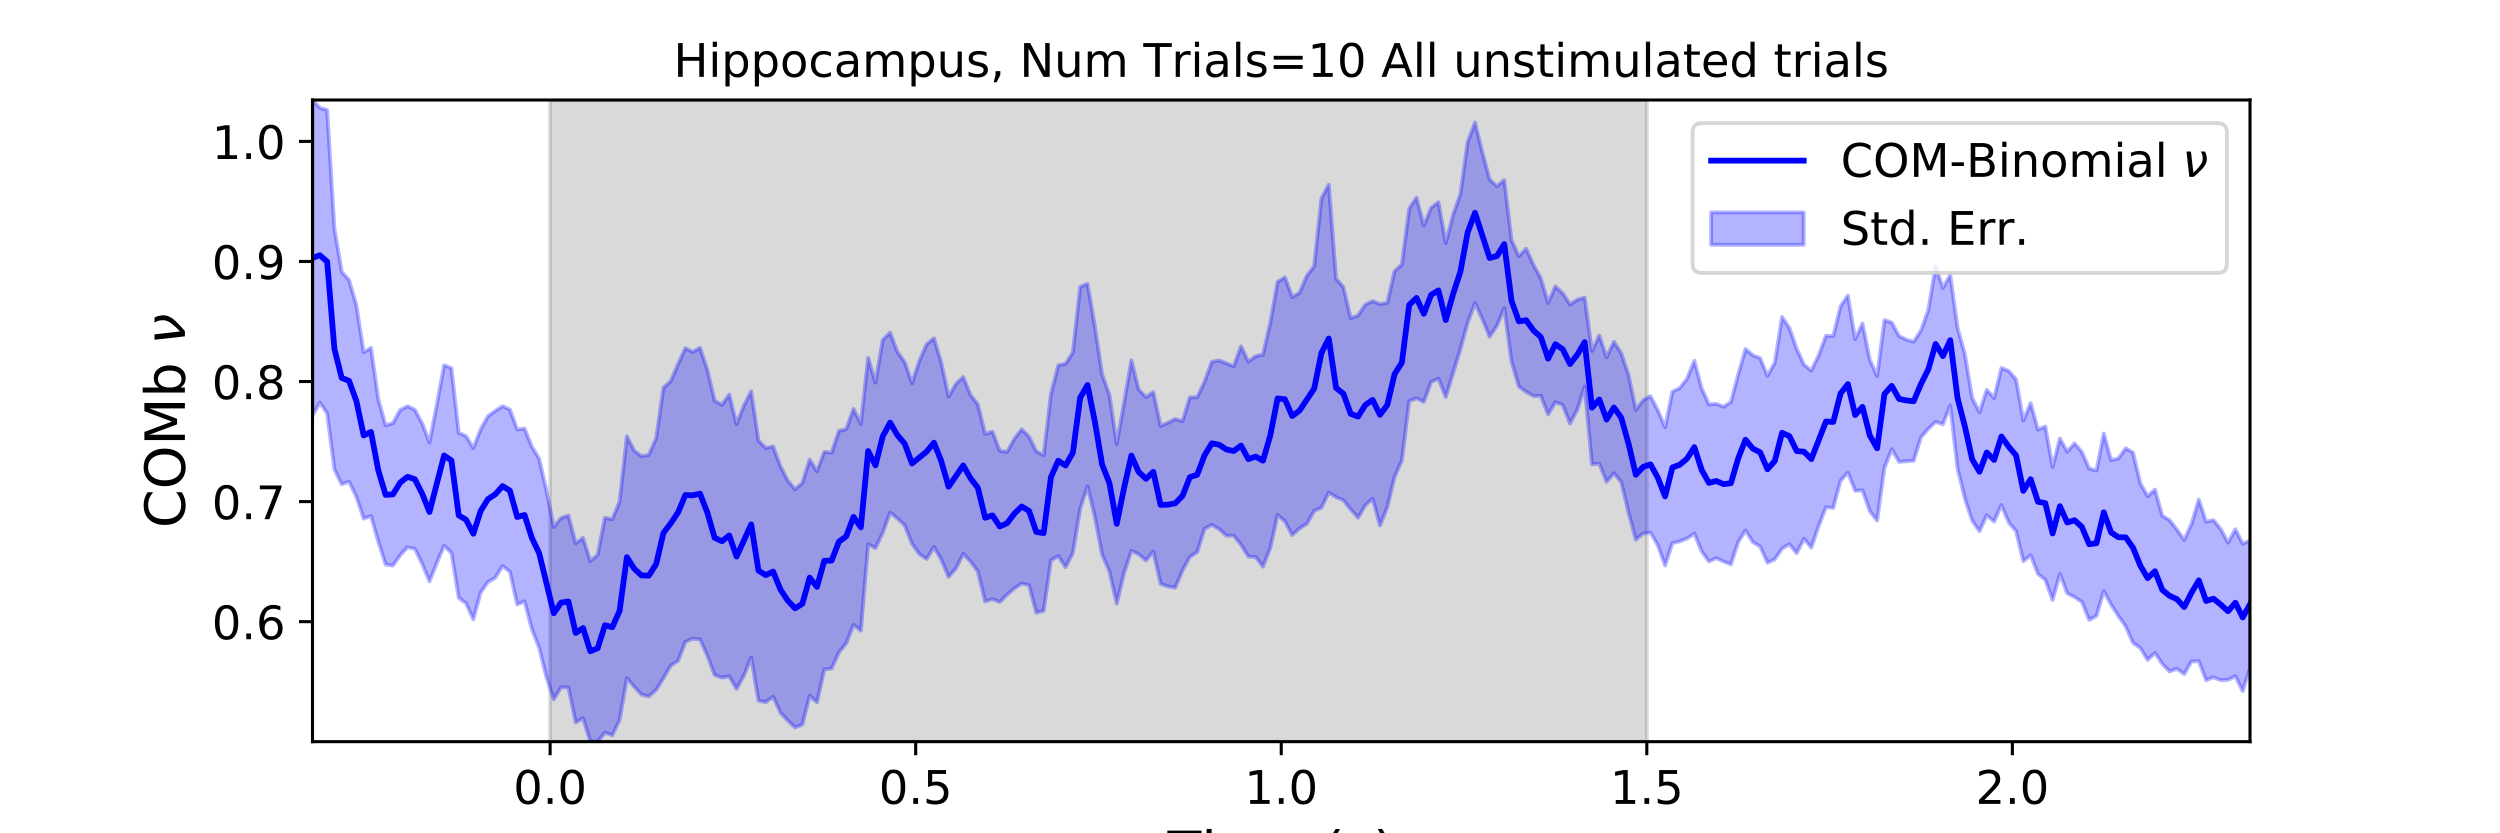 <?xml version="1.0" encoding="utf-8" standalone="no"?>
<!DOCTYPE svg PUBLIC "-//W3C//DTD SVG 1.1//EN"
  "http://www.w3.org/Graphics/SVG/1.1/DTD/svg11.dtd">
<!-- Created with matplotlib (https://matplotlib.org/) -->
<svg height="216pt" version="1.1" viewBox="0 0 648 216" width="648pt" xmlns="http://www.w3.org/2000/svg" xmlns:xlink="http://www.w3.org/1999/xlink">
 <defs>
  <style type="text/css">
*{stroke-linecap:butt;stroke-linejoin:round;}
  </style>
 </defs>
 <g id="figure_1">
  <g id="patch_1">
   <path d="M 0 216 
L 648 216 
L 648 0 
L 0 0 
z
" style="fill:#ffffff;"/>
  </g>
  <g id="axes_1">
   <g id="patch_2">
    <path d="M 81 192.24 
L 583.2 192.24 
L 583.2 25.92 
L 81 25.92 
z
" style="fill:#ffffff;"/>
   </g>
   <g id="PolyCollection_1">
    <defs>
     <path d="M 142.591 -23.76 
L 142.591 -190.08 
L 426.855 -190.08 
L 426.855 -23.76 
L 426.855 -23.76 
L 142.591 -23.76 
z
" id="m4c280b91ae" style="stroke:#808080;stroke-opacity:0.3;"/>
    </defs>
    <g clip-path="url(#p4b0e4986f5)">
     <use style="fill:#808080;fill-opacity:0.3;stroke:#808080;stroke-opacity:0.3;" x="0" xlink:href="#m4c280b91ae" y="216"/>
    </g>
   </g>
   <g id="PolyCollection_2">
    <defs>
     <path d="M 81 -190.08 
L 81 -108.205 
L 82.895 -111.665 
L 84.79 -108.877 
L 86.685 -94.321 
L 88.58 -90.483 
L 90.475 -91.155 
L 92.371 -87.226 
L 94.266 -81.572 
L 96.161 -82.236 
L 98.056 -75.624 
L 99.951 -69.714 
L 101.846 -69.39 
L 103.741 -72.12 
L 105.636 -74.139 
L 107.531 -73.766 
L 109.426 -69.856 
L 111.322 -65.297 
L 113.217 -70.025 
L 115.112 -74.563 
L 117.007 -72.705 
L 118.902 -61.052 
L 120.797 -59.627 
L 122.692 -55.457 
L 124.587 -62.425 
L 126.482 -65.129 
L 128.377 -66.256 
L 130.272 -69.297 
L 132.168 -67.806 
L 134.063 -59.303 
L 135.958 -60.133 
L 137.853 -52.931 
L 139.748 -48.093 
L 141.643 -40.452 
L 143.538 -34.728 
L 145.433 -37.867 
L 147.328 -37.803 
L 149.223 -28.733 
L 151.118 -29.852 
L 153.014 -23.834 
L 154.909 -23.76 
L 156.804 -26.123 
L 158.699 -25.414 
L 160.594 -29.346 
L 162.489 -40.215 
L 164.384 -38.023 
L 166.279 -35.94 
L 168.174 -35.505 
L 170.069 -37.172 
L 171.965 -40.239 
L 173.86 -43.486 
L 175.755 -44.734 
L 177.65 -49.627 
L 179.545 -50.469 
L 181.44 -50.261 
L 183.335 -46.097 
L 185.23 -41.063 
L 187.125 -40.344 
L 189.02 -40.719 
L 190.915 -37.427 
L 192.811 -40.865 
L 194.706 -45.562 
L 196.601 -34.395 
L 198.496 -34 
L 200.391 -35.425 
L 202.286 -31.284 
L 204.181 -29.235 
L 206.076 -27.451 
L 207.971 -28.199 
L 209.866 -35.661 
L 211.762 -33.956 
L 213.657 -42.442 
L 215.552 -42.739 
L 217.447 -46.88 
L 219.342 -49.249 
L 221.237 -54.059 
L 223.132 -52.519 
L 225.027 -74.928 
L 226.922 -73.931 
L 228.817 -77.931 
L 230.712 -83.144 
L 232.608 -81.619 
L 234.503 -79.818 
L 236.398 -75.073 
L 238.293 -72.387 
L 240.188 -71.118 
L 242.083 -74.201 
L 243.978 -70.955 
L 245.873 -66.491 
L 247.768 -68.609 
L 249.663 -72.431 
L 251.558 -70.451 
L 253.454 -67.906 
L 255.349 -60.101 
L 257.244 -60.718 
L 259.139 -59.958 
L 261.034 -61.866 
L 262.929 -63.492 
L 264.824 -64.736 
L 266.719 -64.311 
L 268.614 -57.192 
L 270.509 -57.662 
L 272.405 -70.784 
L 274.3 -71.855 
L 276.195 -68.976 
L 278.09 -72.693 
L 279.985 -84.183 
L 281.88 -89.935 
L 283.775 -82.104 
L 285.67 -72.235 
L 287.565 -67.9 
L 289.46 -59.551 
L 291.355 -67.447 
L 293.251 -73.23 
L 295.146 -72.339 
L 297.041 -70.714 
L 298.936 -73.056 
L 300.831 -64.667 
L 302.726 -63.996 
L 304.621 -63.675 
L 306.516 -68.169 
L 308.411 -71.655 
L 310.306 -72.872 
L 312.202 -78.903 
L 314.097 -79.972 
L 315.992 -78.886 
L 317.887 -77.15 
L 319.782 -77.163 
L 321.677 -74.796 
L 323.572 -71.758 
L 325.467 -71.619 
L 327.362 -69.128 
L 329.257 -73.937 
L 331.152 -82.519 
L 333.048 -80.908 
L 334.943 -77.295 
L 336.838 -79.06 
L 338.733 -80.23 
L 340.628 -83.557 
L 342.523 -84.459 
L 344.418 -88.346 
L 346.313 -87.139 
L 348.208 -86.345 
L 350.103 -83.967 
L 351.998 -81.817 
L 353.894 -85.022 
L 355.789 -86.72 
L 357.684 -79.796 
L 359.579 -84.532 
L 361.474 -92.367 
L 363.369 -96.634 
L 365.264 -112.016 
L 367.159 -112.782 
L 369.054 -111.816 
L 370.949 -116.998 
L 372.845 -117.856 
L 374.74 -113.091 
L 376.635 -119.261 
L 378.53 -125.502 
L 380.425 -132.383 
L 382.32 -137.441 
L 384.215 -133.331 
L 386.11 -128.729 
L 388.005 -131.594 
L 389.9 -136.109 
L 391.795 -122.257 
L 393.691 -115.808 
L 395.586 -114.419 
L 397.481 -113.354 
L 399.376 -113.413 
L 401.271 -108.588 
L 403.166 -111.756 
L 405.061 -111.016 
L 406.956 -106.223 
L 408.851 -109.834 
L 410.746 -115.782 
L 412.642 -95.648 
L 414.537 -95.848 
L 416.432 -91.126 
L 418.327 -93.34 
L 420.222 -91.043 
L 422.117 -83.14 
L 424.012 -76.101 
L 425.907 -77.709 
L 427.802 -77.953 
L 429.697 -74.696 
L 431.592 -69.419 
L 433.488 -75.197 
L 435.383 -75.664 
L 437.278 -76.419 
L 439.173 -77.704 
L 441.068 -73.047 
L 442.963 -70.468 
L 444.858 -71.338 
L 446.753 -70.452 
L 448.648 -69.713 
L 450.543 -75.497 
L 452.438 -78.508 
L 454.334 -75.516 
L 456.229 -74.335 
L 458.124 -70.153 
L 460.019 -71.015 
L 461.914 -73.798 
L 463.809 -74.932 
L 465.704 -72.618 
L 467.599 -76.361 
L 469.494 -74.065 
L 471.389 -79.613 
L 473.285 -84.53 
L 475.18 -84.358 
L 477.075 -91.417 
L 478.97 -93.498 
L 480.865 -88.777 
L 482.76 -88.904 
L 484.655 -83.514 
L 486.55 -81.065 
L 488.445 -94.706 
L 490.34 -99.57 
L 492.235 -96.303 
L 494.131 -96.447 
L 496.026 -96.574 
L 497.921 -102.654 
L 499.816 -104.844 
L 501.711 -106.646 
L 503.606 -106.041 
L 505.501 -110.917 
L 507.396 -94.584 
L 509.291 -86.786 
L 511.186 -81.026 
L 513.082 -78.313 
L 514.977 -82.448 
L 516.872 -80.796 
L 518.767 -85.091 
L 520.662 -80.587 
L 522.557 -78.332 
L 524.452 -70.549 
L 526.347 -72.085 
L 528.242 -67.251 
L 530.137 -65.732 
L 532.032 -60.482 
L 533.928 -67.232 
L 535.823 -62.23 
L 537.718 -61.231 
L 539.613 -60.006 
L 541.508 -55.348 
L 543.403 -56.347 
L 545.298 -62.78 
L 547.193 -59.261 
L 549.088 -56.323 
L 550.983 -53.643 
L 552.878 -49.37 
L 554.774 -48.041 
L 556.669 -44.947 
L 558.564 -46.765 
L 560.459 -43.92 
L 562.354 -41.944 
L 564.249 -42.668 
L 566.144 -41.27 
L 568.039 -44.571 
L 569.934 -44.617 
L 571.829 -39.687 
L 573.725 -40.462 
L 575.62 -39.694 
L 577.515 -39.784 
L 579.41 -40.738 
L 581.305 -36.868 
L 583.2 -42.852 
L 583.2 -75.899 
L 583.2 -75.899 
L 581.305 -75.056 
L 579.41 -78.818 
L 577.515 -75.351 
L 575.62 -78.863 
L 573.725 -81.19 
L 571.829 -80.763 
L 569.934 -86.506 
L 568.039 -80.185 
L 566.144 -76.043 
L 564.249 -78.745 
L 562.354 -81.175 
L 560.459 -82.307 
L 558.564 -89.112 
L 556.669 -87.355 
L 554.774 -90.736 
L 552.878 -98.698 
L 550.983 -99.809 
L 549.088 -97.164 
L 547.193 -96.734 
L 545.298 -103.634 
L 543.403 -94.026 
L 541.508 -94.548 
L 539.613 -98.866 
L 537.718 -101.073 
L 535.823 -98.909 
L 533.928 -102.346 
L 532.032 -94.972 
L 530.137 -105.459 
L 528.242 -104.633 
L 526.347 -111.5 
L 524.452 -107.013 
L 522.557 -117.613 
L 520.662 -119.848 
L 518.767 -120.618 
L 516.872 -112.782 
L 514.977 -114.967 
L 513.082 -109.122 
L 511.186 -112.842 
L 509.291 -124.187 
L 507.396 -131.063 
L 505.501 -144.724 
L 503.606 -141.361 
L 501.711 -147.023 
L 499.816 -135.636 
L 497.921 -130.322 
L 496.026 -127.432 
L 494.131 -127.949 
L 492.235 -128.912 
L 490.34 -132.389 
L 488.445 -133.037 
L 486.55 -118.529 
L 484.655 -122.721 
L 482.76 -132.158 
L 480.865 -128.076 
L 478.97 -139.377 
L 477.075 -136.611 
L 475.18 -128.915 
L 473.285 -128.945 
L 471.389 -123.891 
L 469.494 -119.938 
L 467.599 -121.473 
L 465.704 -125.568 
L 463.809 -131 
L 461.914 -133.83 
L 460.019 -121.994 
L 458.124 -118.57 
L 456.229 -123.169 
L 454.334 -123.907 
L 452.438 -125.542 
L 450.543 -118.909 
L 448.648 -111.788 
L 446.753 -110.56 
L 444.858 -111.315 
L 442.963 -111.184 
L 441.068 -115.344 
L 439.173 -122.488 
L 437.278 -117.847 
L 435.383 -115.388 
L 433.488 -114.48 
L 431.592 -105.231 
L 429.697 -109.69 
L 427.802 -113.321 
L 425.907 -112.263 
L 424.012 -109.762 
L 422.117 -118.842 
L 420.222 -124.442 
L 418.327 -127.408 
L 416.432 -123.386 
L 414.537 -129.031 
L 412.642 -125.005 
L 410.746 -138.856 
L 408.851 -138.325 
L 406.956 -137.056 
L 405.061 -139.954 
L 403.166 -141.786 
L 401.271 -137.486 
L 399.376 -143.862 
L 397.481 -147.309 
L 395.586 -151.542 
L 393.691 -149.604 
L 391.795 -153.744 
L 389.9 -169.312 
L 388.005 -167.701 
L 386.11 -169.519 
L 384.215 -176.531 
L 382.32 -184.224 
L 380.425 -179.193 
L 378.53 -165.639 
L 376.635 -160.277 
L 374.74 -152.981 
L 372.845 -163.585 
L 370.949 -162.146 
L 369.054 -157.522 
L 367.159 -164.783 
L 365.264 -161.926 
L 363.369 -147.417 
L 361.474 -145.721 
L 359.579 -137.487 
L 357.684 -137.18 
L 355.789 -137.962 
L 353.894 -137.048 
L 351.998 -134.213 
L 350.103 -133.523 
L 348.208 -141.558 
L 346.313 -143.783 
L 344.418 -168.148 
L 342.523 -164.574 
L 340.628 -146.98 
L 338.733 -144.543 
L 336.838 -140.091 
L 334.943 -139.021 
L 333.048 -144.111 
L 331.152 -142.935 
L 329.257 -132.322 
L 327.362 -124.064 
L 325.467 -123.678 
L 323.572 -122.242 
L 321.677 -126.218 
L 319.782 -121.033 
L 317.887 -121.832 
L 315.992 -122.578 
L 314.097 -122.209 
L 312.202 -116.997 
L 310.306 -113.014 
L 308.411 -113.007 
L 306.516 -106.803 
L 304.621 -107.397 
L 302.726 -106.392 
L 300.831 -105.59 
L 298.936 -114.365 
L 297.041 -113.068 
L 295.146 -115.026 
L 293.251 -122.588 
L 291.355 -111.608 
L 289.46 -100.894 
L 287.565 -113.64 
L 285.67 -118.935 
L 283.775 -131.47 
L 281.88 -142.454 
L 279.985 -141.628 
L 278.09 -124.652 
L 276.195 -121.7 
L 274.3 -121.309 
L 272.405 -113.836 
L 270.509 -97.974 
L 268.614 -99.034 
L 266.719 -102.821 
L 264.824 -104.71 
L 262.929 -102.253 
L 261.034 -98.881 
L 259.139 -99.121 
L 257.244 -104.099 
L 255.349 -103.496 
L 253.454 -111.222 
L 251.558 -113.619 
L 249.663 -118.28 
L 247.768 -116.467 
L 245.873 -113.192 
L 243.978 -122.021 
L 242.083 -128.315 
L 240.188 -126.784 
L 238.293 -122.44 
L 236.398 -116.656 
L 234.503 -122.155 
L 232.608 -124.781 
L 230.712 -129.775 
L 228.817 -127.908 
L 226.922 -116.825 
L 225.027 -123.243 
L 223.132 -106.141 
L 221.237 -110.001 
L 219.342 -104.75 
L 217.447 -104.303 
L 215.552 -98.643 
L 213.657 -98.864 
L 211.762 -93.816 
L 209.866 -96.89 
L 207.971 -90.82 
L 206.076 -89.183 
L 204.181 -91.447 
L 202.286 -95.148 
L 200.391 -100.287 
L 198.496 -99.875 
L 196.601 -101.796 
L 194.706 -114.579 
L 192.811 -110.852 
L 190.915 -106.034 
L 189.02 -113.719 
L 187.125 -111.066 
L 185.23 -112.142 
L 183.335 -120.201 
L 181.44 -125.832 
L 179.545 -124.754 
L 177.65 -125.748 
L 175.755 -121.635 
L 173.86 -117.232 
L 171.965 -115.486 
L 170.069 -102.379 
L 168.174 -98.098 
L 166.279 -97.759 
L 164.384 -99.174 
L 162.489 -102.918 
L 160.594 -85.978 
L 158.699 -81.41 
L 156.804 -81.779 
L 154.909 -72.179 
L 153.014 -70.574 
L 151.118 -76.574 
L 149.223 -75.145 
L 147.328 -82.373 
L 145.433 -81.744 
L 143.538 -79.369 
L 141.643 -88.858 
L 139.748 -97.121 
L 137.853 -100.249 
L 135.958 -104.899 
L 134.063 -104.68 
L 132.168 -109.826 
L 130.272 -110.717 
L 128.377 -109.499 
L 126.482 -108.117 
L 124.587 -104.703 
L 122.692 -99.844 
L 120.797 -102.961 
L 118.902 -103.794 
L 117.007 -120.579 
L 115.112 -121.318 
L 113.217 -111.104 
L 111.322 -101.3 
L 109.426 -106.246 
L 107.531 -109.792 
L 105.636 -110.697 
L 103.741 -109.745 
L 101.846 -106.327 
L 99.951 -105.743 
L 98.056 -112.506 
L 96.161 -125.837 
L 94.266 -124.689 
L 92.371 -136.875 
L 90.475 -143.418 
L 88.58 -145.568 
L 86.685 -156.714 
L 84.79 -187.509 
L 82.895 -188.006 
L 81 -190.08 
z
" id="m02c72d6194" style="stroke:#0000ff;stroke-opacity:0.3;"/>
    </defs>
    <g clip-path="url(#p4b0e4986f5)">
     <use style="fill:#0000ff;fill-opacity:0.3;stroke:#0000ff;stroke-opacity:0.3;" x="0" xlink:href="#m02c72d6194" y="216"/>
    </g>
   </g>
   <g id="matplotlib.axis_1">
    <g id="xtick_1">
     <g id="line2d_1">
      <defs>
       <path d="M 0 0 
L 0 3.5 
" id="m89848afd29" style="stroke:#000000;stroke-width:0.8;"/>
      </defs>
      <g>
       <use style="stroke:#000000;stroke-width:0.8;" x="142.591" xlink:href="#m89848afd29" y="192.24"/>
      </g>
     </g>
     <g id="text_1">
      <!-- 0.0 -->
      <defs>
       <path d="M 31.781 66.406 
Q 24.172 66.406 20.328 58.906 
Q 16.5 51.422 16.5 36.375 
Q 16.5 21.391 20.328 13.891 
Q 24.172 6.391 31.781 6.391 
Q 39.453 6.391 43.281 13.891 
Q 47.125 21.391 47.125 36.375 
Q 47.125 51.422 43.281 58.906 
Q 39.453 66.406 31.781 66.406 
z
M 31.781 74.219 
Q 44.047 74.219 50.516 64.516 
Q 56.984 54.828 56.984 36.375 
Q 56.984 17.969 50.516 8.266 
Q 44.047 -1.422 31.781 -1.422 
Q 19.531 -1.422 13.062 8.266 
Q 6.594 17.969 6.594 36.375 
Q 6.594 54.828 13.062 64.516 
Q 19.531 74.219 31.781 74.219 
z
" id="DejaVuSans-48"/>
       <path d="M 10.688 12.406 
L 21 12.406 
L 21 0 
L 10.688 0 
z
" id="DejaVuSans-46"/>
      </defs>
      <g transform="translate(133.049 208.358)scale(0.12 -0.12)">
       <use xlink:href="#DejaVuSans-48"/>
       <use x="63.623" xlink:href="#DejaVuSans-46"/>
       <use x="95.41" xlink:href="#DejaVuSans-48"/>
      </g>
     </g>
    </g>
    <g id="xtick_2">
     <g id="line2d_2">
      <g>
       <use style="stroke:#000000;stroke-width:0.8;" x="237.345" xlink:href="#m89848afd29" y="192.24"/>
      </g>
     </g>
     <g id="text_2">
      <!-- 0.5 -->
      <defs>
       <path d="M 10.797 72.906 
L 49.516 72.906 
L 49.516 64.594 
L 19.828 64.594 
L 19.828 46.734 
Q 21.969 47.469 24.109 47.828 
Q 26.266 48.188 28.422 48.188 
Q 40.625 48.188 47.75 41.5 
Q 54.891 34.812 54.891 23.391 
Q 54.891 11.625 47.562 5.094 
Q 40.234 -1.422 26.906 -1.422 
Q 22.312 -1.422 17.547 -0.641 
Q 12.797 0.141 7.719 1.703 
L 7.719 11.625 
Q 12.109 9.234 16.797 8.062 
Q 21.484 6.891 26.703 6.891 
Q 35.156 6.891 40.078 11.328 
Q 45.016 15.766 45.016 23.391 
Q 45.016 31 40.078 35.438 
Q 35.156 39.891 26.703 39.891 
Q 22.75 39.891 18.812 39.016 
Q 14.891 38.141 10.797 36.281 
z
" id="DejaVuSans-53"/>
      </defs>
      <g transform="translate(227.803 208.358)scale(0.12 -0.12)">
       <use xlink:href="#DejaVuSans-48"/>
       <use x="63.623" xlink:href="#DejaVuSans-46"/>
       <use x="95.41" xlink:href="#DejaVuSans-53"/>
      </g>
     </g>
    </g>
    <g id="xtick_3">
     <g id="line2d_3">
      <g>
       <use style="stroke:#000000;stroke-width:0.8;" x="332.1" xlink:href="#m89848afd29" y="192.24"/>
      </g>
     </g>
     <g id="text_3">
      <!-- 1.0 -->
      <defs>
       <path d="M 12.406 8.297 
L 28.516 8.297 
L 28.516 63.922 
L 10.984 60.406 
L 10.984 69.391 
L 28.422 72.906 
L 38.281 72.906 
L 38.281 8.297 
L 54.391 8.297 
L 54.391 0 
L 12.406 0 
z
" id="DejaVuSans-49"/>
      </defs>
      <g transform="translate(322.558 208.358)scale(0.12 -0.12)">
       <use xlink:href="#DejaVuSans-49"/>
       <use x="63.623" xlink:href="#DejaVuSans-46"/>
       <use x="95.41" xlink:href="#DejaVuSans-48"/>
      </g>
     </g>
    </g>
    <g id="xtick_4">
     <g id="line2d_4">
      <g>
       <use style="stroke:#000000;stroke-width:0.8;" x="426.855" xlink:href="#m89848afd29" y="192.24"/>
      </g>
     </g>
     <g id="text_4">
      <!-- 1.5 -->
      <g transform="translate(417.313 208.358)scale(0.12 -0.12)">
       <use xlink:href="#DejaVuSans-49"/>
       <use x="63.623" xlink:href="#DejaVuSans-46"/>
       <use x="95.41" xlink:href="#DejaVuSans-53"/>
      </g>
     </g>
    </g>
    <g id="xtick_5">
     <g id="line2d_5">
      <g>
       <use style="stroke:#000000;stroke-width:0.8;" x="521.609" xlink:href="#m89848afd29" y="192.24"/>
      </g>
     </g>
     <g id="text_5">
      <!-- 2.0 -->
      <defs>
       <path d="M 19.188 8.297 
L 53.609 8.297 
L 53.609 0 
L 7.328 0 
L 7.328 8.297 
Q 12.938 14.109 22.625 23.891 
Q 32.328 33.688 34.812 36.531 
Q 39.547 41.844 41.422 45.531 
Q 43.312 49.219 43.312 52.781 
Q 43.312 58.594 39.234 62.25 
Q 35.156 65.922 28.609 65.922 
Q 23.969 65.922 18.812 64.312 
Q 13.672 62.703 7.812 59.422 
L 7.812 69.391 
Q 13.766 71.781 18.938 73 
Q 24.125 74.219 28.422 74.219 
Q 39.75 74.219 46.484 68.547 
Q 53.219 62.891 53.219 53.422 
Q 53.219 48.922 51.531 44.891 
Q 49.859 40.875 45.406 35.406 
Q 44.188 33.984 37.641 27.219 
Q 31.109 20.453 19.188 8.297 
z
" id="DejaVuSans-50"/>
      </defs>
      <g transform="translate(512.068 208.358)scale(0.12 -0.12)">
       <use xlink:href="#DejaVuSans-50"/>
       <use x="63.623" xlink:href="#DejaVuSans-46"/>
       <use x="95.41" xlink:href="#DejaVuSans-48"/>
      </g>
     </g>
    </g>
    <g id="text_6">
     <!-- Time (s) -->
     <defs>
      <path d="M -0.297 72.906 
L 61.375 72.906 
L 61.375 64.594 
L 35.5 64.594 
L 35.5 0 
L 25.594 0 
L 25.594 64.594 
L -0.297 64.594 
z
" id="DejaVuSans-84"/>
      <path d="M 9.422 54.688 
L 18.406 54.688 
L 18.406 0 
L 9.422 0 
z
M 9.422 75.984 
L 18.406 75.984 
L 18.406 64.594 
L 9.422 64.594 
z
" id="DejaVuSans-105"/>
      <path d="M 52 44.188 
Q 55.375 50.25 60.062 53.125 
Q 64.75 56 71.094 56 
Q 79.641 56 84.281 50.016 
Q 88.922 44.047 88.922 33.016 
L 88.922 0 
L 79.891 0 
L 79.891 32.719 
Q 79.891 40.578 77.094 44.375 
Q 74.312 48.188 68.609 48.188 
Q 61.625 48.188 57.562 43.547 
Q 53.516 38.922 53.516 30.906 
L 53.516 0 
L 44.484 0 
L 44.484 32.719 
Q 44.484 40.625 41.703 44.406 
Q 38.922 48.188 33.109 48.188 
Q 26.219 48.188 22.156 43.531 
Q 18.109 38.875 18.109 30.906 
L 18.109 0 
L 9.078 0 
L 9.078 54.688 
L 18.109 54.688 
L 18.109 46.188 
Q 21.188 51.219 25.484 53.609 
Q 29.781 56 35.688 56 
Q 41.656 56 45.828 52.969 
Q 50 49.953 52 44.188 
z
" id="DejaVuSans-109"/>
      <path d="M 56.203 29.594 
L 56.203 25.203 
L 14.891 25.203 
Q 15.484 15.922 20.484 11.062 
Q 25.484 6.203 34.422 6.203 
Q 39.594 6.203 44.453 7.469 
Q 49.312 8.734 54.109 11.281 
L 54.109 2.781 
Q 49.266 0.734 44.188 -0.344 
Q 39.109 -1.422 33.891 -1.422 
Q 20.797 -1.422 13.156 6.188 
Q 5.516 13.812 5.516 26.812 
Q 5.516 40.234 12.766 48.109 
Q 20.016 56 32.328 56 
Q 43.359 56 49.781 48.891 
Q 56.203 41.797 56.203 29.594 
z
M 47.219 32.234 
Q 47.125 39.594 43.094 43.984 
Q 39.062 48.391 32.422 48.391 
Q 24.906 48.391 20.391 44.141 
Q 15.875 39.891 15.188 32.172 
z
" id="DejaVuSans-101"/>
      <path id="DejaVuSans-32"/>
      <path d="M 31 75.875 
Q 24.469 64.656 21.281 53.656 
Q 18.109 42.672 18.109 31.391 
Q 18.109 20.125 21.312 9.062 
Q 24.516 -2 31 -13.188 
L 23.188 -13.188 
Q 15.875 -1.703 12.234 9.375 
Q 8.594 20.453 8.594 31.391 
Q 8.594 42.281 12.203 53.312 
Q 15.828 64.359 23.188 75.875 
z
" id="DejaVuSans-40"/>
      <path d="M 44.281 53.078 
L 44.281 44.578 
Q 40.484 46.531 36.375 47.5 
Q 32.281 48.484 27.875 48.484 
Q 21.188 48.484 17.844 46.438 
Q 14.5 44.391 14.5 40.281 
Q 14.5 37.156 16.891 35.375 
Q 19.281 33.594 26.516 31.984 
L 29.594 31.297 
Q 39.156 29.25 43.188 25.516 
Q 47.219 21.781 47.219 15.094 
Q 47.219 7.469 41.188 3.016 
Q 35.156 -1.422 24.609 -1.422 
Q 20.219 -1.422 15.453 -0.562 
Q 10.688 0.297 5.422 2 
L 5.422 11.281 
Q 10.406 8.688 15.234 7.391 
Q 20.062 6.109 24.812 6.109 
Q 31.156 6.109 34.562 8.281 
Q 37.984 10.453 37.984 14.406 
Q 37.984 18.062 35.516 20.016 
Q 33.062 21.969 24.703 23.781 
L 21.578 24.516 
Q 13.234 26.266 9.516 29.906 
Q 5.812 33.547 5.812 39.891 
Q 5.812 47.609 11.281 51.797 
Q 16.75 56 26.812 56 
Q 31.781 56 36.172 55.266 
Q 40.578 54.547 44.281 53.078 
z
" id="DejaVuSans-115"/>
      <path d="M 8.016 75.875 
L 15.828 75.875 
Q 23.141 64.359 26.781 53.312 
Q 30.422 42.281 30.422 31.391 
Q 30.422 20.453 26.781 9.375 
Q 23.141 -1.703 15.828 -13.188 
L 8.016 -13.188 
Q 14.5 -2 17.703 9.062 
Q 20.906 20.125 20.906 31.391 
Q 20.906 42.672 17.703 53.656 
Q 14.5 64.656 8.016 75.875 
z
" id="DejaVuSans-41"/>
     </defs>
     <g transform="translate(302.605 225.796)scale(0.144 -0.144)">
      <use xlink:href="#DejaVuSans-84"/>
      <use x="61.037" xlink:href="#DejaVuSans-105"/>
      <use x="88.82" xlink:href="#DejaVuSans-109"/>
      <use x="186.232" xlink:href="#DejaVuSans-101"/>
      <use x="247.756" xlink:href="#DejaVuSans-32"/>
      <use x="279.543" xlink:href="#DejaVuSans-40"/>
      <use x="318.557" xlink:href="#DejaVuSans-115"/>
      <use x="370.656" xlink:href="#DejaVuSans-41"/>
     </g>
    </g>
   </g>
   <g id="matplotlib.axis_2">
    <g id="ytick_1">
     <g id="line2d_6">
      <defs>
       <path d="M 0 0 
L -3.5 0 
" id="mad903ef5b1" style="stroke:#000000;stroke-width:0.8;"/>
      </defs>
      <g>
       <use style="stroke:#000000;stroke-width:0.8;" x="81" xlink:href="#mad903ef5b1" y="161.134"/>
      </g>
     </g>
     <g id="text_7">
      <!-- 0.6 -->
      <defs>
       <path d="M 33.016 40.375 
Q 26.375 40.375 22.484 35.828 
Q 18.609 31.297 18.609 23.391 
Q 18.609 15.531 22.484 10.953 
Q 26.375 6.391 33.016 6.391 
Q 39.656 6.391 43.531 10.953 
Q 47.406 15.531 47.406 23.391 
Q 47.406 31.297 43.531 35.828 
Q 39.656 40.375 33.016 40.375 
z
M 52.594 71.297 
L 52.594 62.312 
Q 48.875 64.062 45.094 64.984 
Q 41.312 65.922 37.594 65.922 
Q 27.828 65.922 22.672 59.328 
Q 17.531 52.734 16.797 39.406 
Q 19.672 43.656 24.016 45.922 
Q 28.375 48.188 33.594 48.188 
Q 44.578 48.188 50.953 41.516 
Q 57.328 34.859 57.328 23.391 
Q 57.328 12.156 50.688 5.359 
Q 44.047 -1.422 33.016 -1.422 
Q 20.359 -1.422 13.672 8.266 
Q 6.984 17.969 6.984 36.375 
Q 6.984 53.656 15.188 63.938 
Q 23.391 74.219 37.203 74.219 
Q 40.922 74.219 44.703 73.484 
Q 48.484 72.75 52.594 71.297 
z
" id="DejaVuSans-54"/>
      </defs>
      <g transform="translate(54.916 165.693)scale(0.12 -0.12)">
       <use xlink:href="#DejaVuSans-48"/>
       <use x="63.623" xlink:href="#DejaVuSans-46"/>
       <use x="95.41" xlink:href="#DejaVuSans-54"/>
      </g>
     </g>
    </g>
    <g id="ytick_2">
     <g id="line2d_7">
      <g>
       <use style="stroke:#000000;stroke-width:0.8;" x="81" xlink:href="#mad903ef5b1" y="130.015"/>
      </g>
     </g>
     <g id="text_8">
      <!-- 0.7 -->
      <defs>
       <path d="M 8.203 72.906 
L 55.078 72.906 
L 55.078 68.703 
L 28.609 0 
L 18.312 0 
L 43.219 64.594 
L 8.203 64.594 
z
" id="DejaVuSans-55"/>
      </defs>
      <g transform="translate(54.916 134.574)scale(0.12 -0.12)">
       <use xlink:href="#DejaVuSans-48"/>
       <use x="63.623" xlink:href="#DejaVuSans-46"/>
       <use x="95.41" xlink:href="#DejaVuSans-55"/>
      </g>
     </g>
    </g>
    <g id="ytick_3">
     <g id="line2d_8">
      <g>
       <use style="stroke:#000000;stroke-width:0.8;" x="81" xlink:href="#mad903ef5b1" y="98.896"/>
      </g>
     </g>
     <g id="text_9">
      <!-- 0.8 -->
      <defs>
       <path d="M 31.781 34.625 
Q 24.75 34.625 20.719 30.859 
Q 16.703 27.094 16.703 20.516 
Q 16.703 13.922 20.719 10.156 
Q 24.75 6.391 31.781 6.391 
Q 38.812 6.391 42.859 10.172 
Q 46.922 13.969 46.922 20.516 
Q 46.922 27.094 42.891 30.859 
Q 38.875 34.625 31.781 34.625 
z
M 21.922 38.812 
Q 15.578 40.375 12.031 44.719 
Q 8.5 49.078 8.5 55.328 
Q 8.5 64.062 14.719 69.141 
Q 20.953 74.219 31.781 74.219 
Q 42.672 74.219 48.875 69.141 
Q 55.078 64.062 55.078 55.328 
Q 55.078 49.078 51.531 44.719 
Q 48 40.375 41.703 38.812 
Q 48.828 37.156 52.797 32.312 
Q 56.781 27.484 56.781 20.516 
Q 56.781 9.906 50.312 4.234 
Q 43.844 -1.422 31.781 -1.422 
Q 19.734 -1.422 13.25 4.234 
Q 6.781 9.906 6.781 20.516 
Q 6.781 27.484 10.781 32.312 
Q 14.797 37.156 21.922 38.812 
z
M 18.312 54.391 
Q 18.312 48.734 21.844 45.562 
Q 25.391 42.391 31.781 42.391 
Q 38.141 42.391 41.719 45.562 
Q 45.312 48.734 45.312 54.391 
Q 45.312 60.062 41.719 63.234 
Q 38.141 66.406 31.781 66.406 
Q 25.391 66.406 21.844 63.234 
Q 18.312 60.062 18.312 54.391 
z
" id="DejaVuSans-56"/>
      </defs>
      <g transform="translate(54.916 103.455)scale(0.12 -0.12)">
       <use xlink:href="#DejaVuSans-48"/>
       <use x="63.623" xlink:href="#DejaVuSans-46"/>
       <use x="95.41" xlink:href="#DejaVuSans-56"/>
      </g>
     </g>
    </g>
    <g id="ytick_4">
     <g id="line2d_9">
      <g>
       <use style="stroke:#000000;stroke-width:0.8;" x="81" xlink:href="#mad903ef5b1" y="67.776"/>
      </g>
     </g>
     <g id="text_10">
      <!-- 0.9 -->
      <defs>
       <path d="M 10.984 1.516 
L 10.984 10.5 
Q 14.703 8.734 18.5 7.812 
Q 22.312 6.891 25.984 6.891 
Q 35.75 6.891 40.891 13.453 
Q 46.047 20.016 46.781 33.406 
Q 43.953 29.203 39.594 26.953 
Q 35.25 24.703 29.984 24.703 
Q 19.047 24.703 12.672 31.312 
Q 6.297 37.938 6.297 49.422 
Q 6.297 60.641 12.938 67.422 
Q 19.578 74.219 30.609 74.219 
Q 43.266 74.219 49.922 64.516 
Q 56.594 54.828 56.594 36.375 
Q 56.594 19.141 48.406 8.859 
Q 40.234 -1.422 26.422 -1.422 
Q 22.703 -1.422 18.891 -0.688 
Q 15.094 0.047 10.984 1.516 
z
M 30.609 32.422 
Q 37.25 32.422 41.125 36.953 
Q 45.016 41.5 45.016 49.422 
Q 45.016 57.281 41.125 61.844 
Q 37.25 66.406 30.609 66.406 
Q 23.969 66.406 20.094 61.844 
Q 16.219 57.281 16.219 49.422 
Q 16.219 41.5 20.094 36.953 
Q 23.969 32.422 30.609 32.422 
z
" id="DejaVuSans-57"/>
      </defs>
      <g transform="translate(54.916 72.336)scale(0.12 -0.12)">
       <use xlink:href="#DejaVuSans-48"/>
       <use x="63.623" xlink:href="#DejaVuSans-46"/>
       <use x="95.41" xlink:href="#DejaVuSans-57"/>
      </g>
     </g>
    </g>
    <g id="ytick_5">
     <g id="line2d_10">
      <g>
       <use style="stroke:#000000;stroke-width:0.8;" x="81" xlink:href="#mad903ef5b1" y="36.657"/>
      </g>
     </g>
     <g id="text_11">
      <!-- 1.0 -->
      <g transform="translate(54.916 41.216)scale(0.12 -0.12)">
       <use xlink:href="#DejaVuSans-49"/>
       <use x="63.623" xlink:href="#DejaVuSans-46"/>
       <use x="95.41" xlink:href="#DejaVuSans-48"/>
      </g>
     </g>
    </g>
    <g id="text_12">
     <!-- COMb $\nu$ -->
     <defs>
      <path d="M 64.406 67.281 
L 64.406 56.891 
Q 59.422 61.531 53.781 63.812 
Q 48.141 66.109 41.797 66.109 
Q 29.297 66.109 22.656 58.469 
Q 16.016 50.828 16.016 36.375 
Q 16.016 21.969 22.656 14.328 
Q 29.297 6.688 41.797 6.688 
Q 48.141 6.688 53.781 8.984 
Q 59.422 11.281 64.406 15.922 
L 64.406 5.609 
Q 59.234 2.094 53.438 0.328 
Q 47.656 -1.422 41.219 -1.422 
Q 24.656 -1.422 15.125 8.703 
Q 5.609 18.844 5.609 36.375 
Q 5.609 53.953 15.125 64.078 
Q 24.656 74.219 41.219 74.219 
Q 47.75 74.219 53.531 72.484 
Q 59.328 70.75 64.406 67.281 
z
" id="DejaVuSans-67"/>
      <path d="M 39.406 66.219 
Q 28.656 66.219 22.328 58.203 
Q 16.016 50.203 16.016 36.375 
Q 16.016 22.609 22.328 14.594 
Q 28.656 6.594 39.406 6.594 
Q 50.141 6.594 56.422 14.594 
Q 62.703 22.609 62.703 36.375 
Q 62.703 50.203 56.422 58.203 
Q 50.141 66.219 39.406 66.219 
z
M 39.406 74.219 
Q 54.734 74.219 63.906 63.938 
Q 73.094 53.656 73.094 36.375 
Q 73.094 19.141 63.906 8.859 
Q 54.734 -1.422 39.406 -1.422 
Q 24.031 -1.422 14.812 8.828 
Q 5.609 19.094 5.609 36.375 
Q 5.609 53.656 14.812 63.938 
Q 24.031 74.219 39.406 74.219 
z
" id="DejaVuSans-79"/>
      <path d="M 9.812 72.906 
L 24.516 72.906 
L 43.109 23.297 
L 61.812 72.906 
L 76.516 72.906 
L 76.516 0 
L 66.891 0 
L 66.891 64.016 
L 48.094 14.016 
L 38.188 14.016 
L 19.391 64.016 
L 19.391 0 
L 9.812 0 
z
" id="DejaVuSans-77"/>
      <path d="M 48.688 27.297 
Q 48.688 37.203 44.609 42.844 
Q 40.531 48.484 33.406 48.484 
Q 26.266 48.484 22.188 42.844 
Q 18.109 37.203 18.109 27.297 
Q 18.109 17.391 22.188 11.75 
Q 26.266 6.109 33.406 6.109 
Q 40.531 6.109 44.609 11.75 
Q 48.688 17.391 48.688 27.297 
z
M 18.109 46.391 
Q 20.953 51.266 25.266 53.625 
Q 29.594 56 35.594 56 
Q 45.562 56 51.781 48.094 
Q 58.016 40.188 58.016 27.297 
Q 58.016 14.406 51.781 6.484 
Q 45.562 -1.422 35.594 -1.422 
Q 29.594 -1.422 25.266 0.953 
Q 20.953 3.328 18.109 8.203 
L 18.109 0 
L 9.078 0 
L 9.078 75.984 
L 18.109 75.984 
z
" id="DejaVuSans-98"/>
      <path d="M 14.984 0 
L 8.938 54.688 
L 18.609 54.688 
L 23.781 8.797 
Q 30.812 14.844 37.359 23.25 
Q 42.281 29.547 43.562 35.016 
Q 44.141 37.594 43.891 42.484 
Q 43.656 48.297 39.75 54.688 
L 48.828 54.688 
L 48.828 54.688 
Q 51.375 50.344 52.391 44.281 
Q 53.375 38.719 52.641 34.906 
Q 50.781 25.344 42.484 16.797 
Q 31.641 5.672 24.562 0 
z
" id="DejaVuSans-Oblique-957"/>
     </defs>
     <g transform="translate(47.922 136.872)rotate(-90)scale(0.144 -0.144)">
      <use transform="translate(0 0.016)" xlink:href="#DejaVuSans-67"/>
      <use transform="translate(69.824 0.016)" xlink:href="#DejaVuSans-79"/>
      <use transform="translate(148.535 0.016)" xlink:href="#DejaVuSans-77"/>
      <use transform="translate(234.814 0.016)" xlink:href="#DejaVuSans-98"/>
      <use transform="translate(298.291 0.016)" xlink:href="#DejaVuSans-32"/>
      <use transform="translate(330.078 0.016)" xlink:href="#DejaVuSans-Oblique-957"/>
     </g>
    </g>
   </g>
   <g id="line2d_11">
    <path clip-path="url(#p4b0e4986f5)" d="M 81 66.857 
L 82.895 66.165 
L 84.79 67.807 
L 86.685 90.482 
L 88.58 97.975 
L 90.475 98.714 
L 92.371 103.949 
L 94.266 112.869 
L 96.161 111.963 
L 98.056 121.935 
L 99.951 128.272 
L 101.846 128.141 
L 103.741 125.067 
L 105.636 123.582 
L 107.531 124.221 
L 109.426 127.949 
L 111.322 132.701 
L 115.112 118.059 
L 117.007 119.358 
L 118.902 133.577 
L 120.797 134.706 
L 122.692 138.349 
L 124.587 132.436 
L 126.482 129.377 
L 128.377 128.123 
L 130.272 125.993 
L 132.168 127.184 
L 134.063 134.009 
L 135.958 133.484 
L 137.853 139.41 
L 139.748 143.393 
L 143.538 158.951 
L 145.433 156.194 
L 147.328 155.912 
L 149.223 164.061 
L 151.118 162.787 
L 153.014 168.796 
L 154.909 168.031 
L 156.804 162.049 
L 158.699 162.588 
L 160.594 158.338 
L 162.489 144.433 
L 164.384 147.402 
L 166.279 149.151 
L 168.174 149.199 
L 170.069 146.225 
L 171.965 138.138 
L 173.86 135.641 
L 175.755 132.816 
L 177.65 128.313 
L 179.545 128.388 
L 181.44 127.954 
L 183.335 132.851 
L 185.23 139.398 
L 187.125 140.295 
L 189.02 138.781 
L 190.915 144.269 
L 194.706 135.929 
L 196.601 147.905 
L 198.496 149.063 
L 200.391 148.144 
L 202.286 152.784 
L 204.181 155.659 
L 206.076 157.683 
L 207.971 156.491 
L 209.866 149.725 
L 211.762 152.114 
L 213.657 145.347 
L 215.552 145.309 
L 217.447 140.408 
L 219.342 139.001 
L 221.237 133.97 
L 223.132 136.67 
L 225.027 116.915 
L 226.922 120.622 
L 228.817 113.08 
L 230.712 109.541 
L 232.608 112.8 
L 234.503 115.013 
L 236.398 120.135 
L 240.188 117.049 
L 242.083 114.742 
L 243.978 119.512 
L 245.873 126.158 
L 249.663 120.644 
L 251.558 123.965 
L 253.454 126.436 
L 255.349 134.201 
L 257.244 133.592 
L 259.139 136.461 
L 261.034 135.626 
L 262.929 133.128 
L 264.824 131.277 
L 266.719 132.434 
L 268.614 137.887 
L 270.509 138.182 
L 272.405 123.69 
L 274.3 119.418 
L 276.195 120.662 
L 278.09 117.327 
L 279.985 103.094 
L 281.88 99.805 
L 283.775 109.213 
L 285.67 120.415 
L 287.565 125.23 
L 289.46 135.778 
L 291.355 126.472 
L 293.251 118.091 
L 295.146 122.318 
L 297.041 124.109 
L 298.936 122.289 
L 300.831 130.872 
L 302.726 130.806 
L 304.621 130.464 
L 306.516 128.514 
L 308.411 123.669 
L 310.306 123.057 
L 312.202 118.05 
L 314.097 114.91 
L 315.992 115.268 
L 317.887 116.509 
L 319.782 116.902 
L 321.677 115.493 
L 323.572 119 
L 325.467 118.352 
L 327.362 119.404 
L 329.257 112.871 
L 331.152 103.273 
L 333.048 103.49 
L 334.943 107.842 
L 336.838 106.425 
L 340.628 100.731 
L 342.523 91.483 
L 344.418 87.753 
L 346.313 100.539 
L 348.208 102.048 
L 350.103 107.255 
L 351.998 107.985 
L 353.894 104.965 
L 355.789 103.659 
L 357.684 107.512 
L 359.579 104.991 
L 361.474 96.956 
L 363.369 93.975 
L 365.264 79.029 
L 367.159 77.218 
L 369.054 81.331 
L 370.949 76.428 
L 372.845 75.28 
L 374.74 82.964 
L 376.635 76.231 
L 378.53 70.429 
L 380.425 60.212 
L 382.32 55.168 
L 386.11 66.876 
L 388.005 66.352 
L 389.9 63.29 
L 391.795 77.999 
L 393.691 83.294 
L 395.586 83.019 
L 397.481 85.669 
L 399.376 87.362 
L 401.271 92.963 
L 403.166 89.229 
L 405.061 90.515 
L 406.956 94.36 
L 408.851 91.921 
L 410.746 88.681 
L 412.642 105.673 
L 414.537 103.561 
L 416.432 108.744 
L 418.327 105.626 
L 420.222 108.257 
L 422.117 115.009 
L 424.012 123.069 
L 425.907 121.014 
L 427.802 120.363 
L 429.697 123.807 
L 431.592 128.675 
L 433.488 121.162 
L 435.383 120.474 
L 437.278 118.867 
L 439.173 115.904 
L 441.068 121.805 
L 442.963 125.174 
L 444.858 124.673 
L 446.753 125.494 
L 448.648 125.25 
L 450.543 118.797 
L 452.438 113.975 
L 454.334 116.288 
L 456.229 117.248 
L 458.124 121.639 
L 460.019 119.495 
L 461.914 112.186 
L 463.809 113.034 
L 465.704 116.907 
L 467.599 117.083 
L 469.494 118.998 
L 473.285 109.263 
L 475.18 109.364 
L 477.075 101.986 
L 478.97 99.562 
L 480.865 107.573 
L 482.76 105.469 
L 484.655 112.883 
L 486.55 116.203 
L 488.445 102.129 
L 490.34 100.02 
L 492.235 103.392 
L 494.131 103.802 
L 496.026 103.997 
L 497.921 99.512 
L 499.816 95.76 
L 501.711 89.166 
L 503.606 92.299 
L 505.501 88.18 
L 507.396 103.176 
L 509.291 110.513 
L 511.186 119.066 
L 513.082 122.282 
L 514.977 117.292 
L 516.872 119.211 
L 518.767 113.146 
L 520.662 115.782 
L 522.557 118.028 
L 524.452 127.219 
L 526.347 124.208 
L 528.242 130.058 
L 530.137 130.405 
L 532.032 138.273 
L 533.928 131.211 
L 535.823 135.431 
L 537.718 134.848 
L 539.613 136.564 
L 541.508 141.052 
L 543.403 140.813 
L 545.298 132.793 
L 547.193 138.003 
L 549.088 139.256 
L 550.983 139.274 
L 552.878 141.966 
L 554.774 146.611 
L 556.669 149.849 
L 558.564 148.062 
L 560.459 152.886 
L 562.354 154.441 
L 564.249 155.294 
L 566.144 157.344 
L 568.039 153.622 
L 569.934 150.439 
L 571.829 155.775 
L 573.725 155.174 
L 575.62 156.722 
L 577.515 158.433 
L 579.41 156.222 
L 581.305 160.038 
L 583.2 156.625 
L 583.2 156.625 
" style="fill:none;stroke:#0000ff;stroke-linecap:square;stroke-width:1.5;"/>
   </g>
   <g id="patch_3">
    <path d="M 81 192.24 
L 81 25.92 
" style="fill:none;stroke:#000000;stroke-linecap:square;stroke-linejoin:miter;stroke-width:0.8;"/>
   </g>
   <g id="patch_4">
    <path d="M 583.2 192.24 
L 583.2 25.92 
" style="fill:none;stroke:#000000;stroke-linecap:square;stroke-linejoin:miter;stroke-width:0.8;"/>
   </g>
   <g id="patch_5">
    <path d="M 81 192.24 
L 583.2 192.24 
" style="fill:none;stroke:#000000;stroke-linecap:square;stroke-linejoin:miter;stroke-width:0.8;"/>
   </g>
   <g id="patch_6">
    <path d="M 81 25.92 
L 583.2 25.92 
" style="fill:none;stroke:#000000;stroke-linecap:square;stroke-linejoin:miter;stroke-width:0.8;"/>
   </g>
   <g id="text_13">
    <!-- Hippocampus, Num Trials=10 All unstimulated trials -->
    <defs>
     <path d="M 9.812 72.906 
L 19.672 72.906 
L 19.672 43.016 
L 55.516 43.016 
L 55.516 72.906 
L 65.375 72.906 
L 65.375 0 
L 55.516 0 
L 55.516 34.719 
L 19.672 34.719 
L 19.672 0 
L 9.812 0 
z
" id="DejaVuSans-72"/>
     <path d="M 18.109 8.203 
L 18.109 -20.797 
L 9.078 -20.797 
L 9.078 54.688 
L 18.109 54.688 
L 18.109 46.391 
Q 20.953 51.266 25.266 53.625 
Q 29.594 56 35.594 56 
Q 45.562 56 51.781 48.094 
Q 58.016 40.188 58.016 27.297 
Q 58.016 14.406 51.781 6.484 
Q 45.562 -1.422 35.594 -1.422 
Q 29.594 -1.422 25.266 0.953 
Q 20.953 3.328 18.109 8.203 
z
M 48.688 27.297 
Q 48.688 37.203 44.609 42.844 
Q 40.531 48.484 33.406 48.484 
Q 26.266 48.484 22.188 42.844 
Q 18.109 37.203 18.109 27.297 
Q 18.109 17.391 22.188 11.75 
Q 26.266 6.109 33.406 6.109 
Q 40.531 6.109 44.609 11.75 
Q 48.688 17.391 48.688 27.297 
z
" id="DejaVuSans-112"/>
     <path d="M 30.609 48.391 
Q 23.391 48.391 19.188 42.75 
Q 14.984 37.109 14.984 27.297 
Q 14.984 17.484 19.156 11.844 
Q 23.344 6.203 30.609 6.203 
Q 37.797 6.203 41.984 11.859 
Q 46.188 17.531 46.188 27.297 
Q 46.188 37.016 41.984 42.703 
Q 37.797 48.391 30.609 48.391 
z
M 30.609 56 
Q 42.328 56 49.016 48.375 
Q 55.719 40.766 55.719 27.297 
Q 55.719 13.875 49.016 6.219 
Q 42.328 -1.422 30.609 -1.422 
Q 18.844 -1.422 12.172 6.219 
Q 5.516 13.875 5.516 27.297 
Q 5.516 40.766 12.172 48.375 
Q 18.844 56 30.609 56 
z
" id="DejaVuSans-111"/>
     <path d="M 48.781 52.594 
L 48.781 44.188 
Q 44.969 46.297 41.141 47.344 
Q 37.312 48.391 33.406 48.391 
Q 24.656 48.391 19.812 42.844 
Q 14.984 37.312 14.984 27.297 
Q 14.984 17.281 19.812 11.734 
Q 24.656 6.203 33.406 6.203 
Q 37.312 6.203 41.141 7.25 
Q 44.969 8.297 48.781 10.406 
L 48.781 2.094 
Q 45.016 0.344 40.984 -0.531 
Q 36.969 -1.422 32.422 -1.422 
Q 20.062 -1.422 12.781 6.344 
Q 5.516 14.109 5.516 27.297 
Q 5.516 40.672 12.859 48.328 
Q 20.219 56 33.016 56 
Q 37.156 56 41.109 55.141 
Q 45.062 54.297 48.781 52.594 
z
" id="DejaVuSans-99"/>
     <path d="M 34.281 27.484 
Q 23.391 27.484 19.188 25 
Q 14.984 22.516 14.984 16.5 
Q 14.984 11.719 18.141 8.906 
Q 21.297 6.109 26.703 6.109 
Q 34.188 6.109 38.703 11.406 
Q 43.219 16.703 43.219 25.484 
L 43.219 27.484 
z
M 52.203 31.203 
L 52.203 0 
L 43.219 0 
L 43.219 8.297 
Q 40.141 3.328 35.547 0.953 
Q 30.953 -1.422 24.312 -1.422 
Q 15.922 -1.422 10.953 3.297 
Q 6 8.016 6 15.922 
Q 6 25.141 12.172 29.828 
Q 18.359 34.516 30.609 34.516 
L 43.219 34.516 
L 43.219 35.406 
Q 43.219 41.609 39.141 45 
Q 35.062 48.391 27.688 48.391 
Q 23 48.391 18.547 47.266 
Q 14.109 46.141 10.016 43.891 
L 10.016 52.203 
Q 14.938 54.109 19.578 55.047 
Q 24.219 56 28.609 56 
Q 40.484 56 46.344 49.844 
Q 52.203 43.703 52.203 31.203 
z
" id="DejaVuSans-97"/>
     <path d="M 8.5 21.578 
L 8.5 54.688 
L 17.484 54.688 
L 17.484 21.922 
Q 17.484 14.156 20.5 10.266 
Q 23.531 6.391 29.594 6.391 
Q 36.859 6.391 41.078 11.031 
Q 45.312 15.672 45.312 23.688 
L 45.312 54.688 
L 54.297 54.688 
L 54.297 0 
L 45.312 0 
L 45.312 8.406 
Q 42.047 3.422 37.719 1 
Q 33.406 -1.422 27.688 -1.422 
Q 18.266 -1.422 13.375 4.438 
Q 8.5 10.297 8.5 21.578 
z
M 31.109 56 
z
" id="DejaVuSans-117"/>
     <path d="M 11.719 12.406 
L 22.016 12.406 
L 22.016 4 
L 14.016 -11.625 
L 7.719 -11.625 
L 11.719 4 
z
" id="DejaVuSans-44"/>
     <path d="M 9.812 72.906 
L 23.094 72.906 
L 55.422 11.922 
L 55.422 72.906 
L 64.984 72.906 
L 64.984 0 
L 51.703 0 
L 19.391 60.984 
L 19.391 0 
L 9.812 0 
z
" id="DejaVuSans-78"/>
     <path d="M 41.109 46.297 
Q 39.594 47.172 37.812 47.578 
Q 36.031 48 33.891 48 
Q 26.266 48 22.188 43.047 
Q 18.109 38.094 18.109 28.812 
L 18.109 0 
L 9.078 0 
L 9.078 54.688 
L 18.109 54.688 
L 18.109 46.188 
Q 20.953 51.172 25.484 53.578 
Q 30.031 56 36.531 56 
Q 37.453 56 38.578 55.875 
Q 39.703 55.766 41.062 55.516 
z
" id="DejaVuSans-114"/>
     <path d="M 9.422 75.984 
L 18.406 75.984 
L 18.406 0 
L 9.422 0 
z
" id="DejaVuSans-108"/>
     <path d="M 10.594 45.406 
L 73.188 45.406 
L 73.188 37.203 
L 10.594 37.203 
z
M 10.594 25.484 
L 73.188 25.484 
L 73.188 17.188 
L 10.594 17.188 
z
" id="DejaVuSans-61"/>
     <path d="M 34.188 63.188 
L 20.797 26.906 
L 47.609 26.906 
z
M 28.609 72.906 
L 39.797 72.906 
L 67.578 0 
L 57.328 0 
L 50.688 18.703 
L 17.828 18.703 
L 11.188 0 
L 0.781 0 
z
" id="DejaVuSans-65"/>
     <path d="M 54.891 33.016 
L 54.891 0 
L 45.906 0 
L 45.906 32.719 
Q 45.906 40.484 42.875 44.328 
Q 39.844 48.188 33.797 48.188 
Q 26.516 48.188 22.312 43.547 
Q 18.109 38.922 18.109 30.906 
L 18.109 0 
L 9.078 0 
L 9.078 54.688 
L 18.109 54.688 
L 18.109 46.188 
Q 21.344 51.125 25.703 53.562 
Q 30.078 56 35.797 56 
Q 45.219 56 50.047 50.172 
Q 54.891 44.344 54.891 33.016 
z
" id="DejaVuSans-110"/>
     <path d="M 18.312 70.219 
L 18.312 54.688 
L 36.812 54.688 
L 36.812 47.703 
L 18.312 47.703 
L 18.312 18.016 
Q 18.312 11.328 20.141 9.422 
Q 21.969 7.516 27.594 7.516 
L 36.812 7.516 
L 36.812 0 
L 27.594 0 
Q 17.188 0 13.234 3.875 
Q 9.281 7.766 9.281 18.016 
L 9.281 47.703 
L 2.688 47.703 
L 2.688 54.688 
L 9.281 54.688 
L 9.281 70.219 
z
" id="DejaVuSans-116"/>
     <path d="M 45.406 46.391 
L 45.406 75.984 
L 54.391 75.984 
L 54.391 0 
L 45.406 0 
L 45.406 8.203 
Q 42.578 3.328 38.25 0.953 
Q 33.938 -1.422 27.875 -1.422 
Q 17.969 -1.422 11.734 6.484 
Q 5.516 14.406 5.516 27.297 
Q 5.516 40.188 11.734 48.094 
Q 17.969 56 27.875 56 
Q 33.938 56 38.25 53.625 
Q 42.578 51.266 45.406 46.391 
z
M 14.797 27.297 
Q 14.797 17.391 18.875 11.75 
Q 22.953 6.109 30.078 6.109 
Q 37.203 6.109 41.297 11.75 
Q 45.406 17.391 45.406 27.297 
Q 45.406 37.203 41.297 42.844 
Q 37.203 48.484 30.078 48.484 
Q 22.953 48.484 18.875 42.844 
Q 14.797 37.203 14.797 27.297 
z
" id="DejaVuSans-100"/>
    </defs>
    <g transform="translate(174.593 19.92)scale(0.12 -0.12)">
     <use xlink:href="#DejaVuSans-72"/>
     <use x="75.195" xlink:href="#DejaVuSans-105"/>
     <use x="102.979" xlink:href="#DejaVuSans-112"/>
     <use x="166.455" xlink:href="#DejaVuSans-112"/>
     <use x="229.932" xlink:href="#DejaVuSans-111"/>
     <use x="291.113" xlink:href="#DejaVuSans-99"/>
     <use x="346.094" xlink:href="#DejaVuSans-97"/>
     <use x="407.373" xlink:href="#DejaVuSans-109"/>
     <use x="504.785" xlink:href="#DejaVuSans-112"/>
     <use x="568.262" xlink:href="#DejaVuSans-117"/>
     <use x="631.641" xlink:href="#DejaVuSans-115"/>
     <use x="683.74" xlink:href="#DejaVuSans-44"/>
     <use x="715.527" xlink:href="#DejaVuSans-32"/>
     <use x="747.314" xlink:href="#DejaVuSans-78"/>
     <use x="822.119" xlink:href="#DejaVuSans-117"/>
     <use x="885.498" xlink:href="#DejaVuSans-109"/>
     <use x="982.91" xlink:href="#DejaVuSans-32"/>
     <use x="1014.697" xlink:href="#DejaVuSans-84"/>
     <use x="1075.562" xlink:href="#DejaVuSans-114"/>
     <use x="1116.676" xlink:href="#DejaVuSans-105"/>
     <use x="1144.459" xlink:href="#DejaVuSans-97"/>
     <use x="1205.738" xlink:href="#DejaVuSans-108"/>
     <use x="1233.521" xlink:href="#DejaVuSans-115"/>
     <use x="1285.621" xlink:href="#DejaVuSans-61"/>
     <use x="1369.41" xlink:href="#DejaVuSans-49"/>
     <use x="1433.033" xlink:href="#DejaVuSans-48"/>
     <use x="1496.656" xlink:href="#DejaVuSans-32"/>
     <use x="1528.443" xlink:href="#DejaVuSans-65"/>
     <use x="1596.852" xlink:href="#DejaVuSans-108"/>
     <use x="1624.635" xlink:href="#DejaVuSans-108"/>
     <use x="1652.418" xlink:href="#DejaVuSans-32"/>
     <use x="1684.205" xlink:href="#DejaVuSans-117"/>
     <use x="1747.584" xlink:href="#DejaVuSans-110"/>
     <use x="1810.963" xlink:href="#DejaVuSans-115"/>
     <use x="1863.062" xlink:href="#DejaVuSans-116"/>
     <use x="1902.271" xlink:href="#DejaVuSans-105"/>
     <use x="1930.055" xlink:href="#DejaVuSans-109"/>
     <use x="2027.467" xlink:href="#DejaVuSans-117"/>
     <use x="2090.846" xlink:href="#DejaVuSans-108"/>
     <use x="2118.629" xlink:href="#DejaVuSans-97"/>
     <use x="2179.908" xlink:href="#DejaVuSans-116"/>
     <use x="2219.117" xlink:href="#DejaVuSans-101"/>
     <use x="2280.641" xlink:href="#DejaVuSans-100"/>
     <use x="2344.117" xlink:href="#DejaVuSans-32"/>
     <use x="2375.904" xlink:href="#DejaVuSans-116"/>
     <use x="2415.113" xlink:href="#DejaVuSans-114"/>
     <use x="2456.227" xlink:href="#DejaVuSans-105"/>
     <use x="2484.01" xlink:href="#DejaVuSans-97"/>
     <use x="2545.289" xlink:href="#DejaVuSans-108"/>
     <use x="2573.072" xlink:href="#DejaVuSans-115"/>
    </g>
   </g>
   <g id="legend_1">
    <g id="patch_7">
     <path d="M 441.12 70.748 
L 574.8 70.748 
Q 577.2 70.748 577.2 68.347 
L 577.2 34.32 
Q 577.2 31.92 574.8 31.92 
L 441.12 31.92 
Q 438.72 31.92 438.72 34.32 
L 438.72 68.347 
Q 438.72 70.748 441.12 70.748 
z
" style="fill:#ffffff;opacity:0.8;stroke:#cccccc;stroke-linejoin:miter;"/>
    </g>
    <g id="line2d_12">
     <path d="M 443.52 41.638 
L 467.52 41.638 
" style="fill:none;stroke:#0000ff;stroke-linecap:square;stroke-width:1.5;"/>
    </g>
    <g id="line2d_13"/>
    <g id="text_14">
     <!-- COM-Binomial $\nu$ -->
     <defs>
      <path d="M 4.891 31.391 
L 31.203 31.391 
L 31.203 23.391 
L 4.891 23.391 
z
" id="DejaVuSans-45"/>
      <path d="M 19.672 34.812 
L 19.672 8.109 
L 35.5 8.109 
Q 43.453 8.109 47.281 11.406 
Q 51.125 14.703 51.125 21.484 
Q 51.125 28.328 47.281 31.562 
Q 43.453 34.812 35.5 34.812 
z
M 19.672 64.797 
L 19.672 42.828 
L 34.281 42.828 
Q 41.5 42.828 45.031 45.531 
Q 48.578 48.25 48.578 53.812 
Q 48.578 59.328 45.031 62.062 
Q 41.5 64.797 34.281 64.797 
z
M 9.812 72.906 
L 35.016 72.906 
Q 46.297 72.906 52.391 68.219 
Q 58.5 63.531 58.5 54.891 
Q 58.5 48.188 55.375 44.234 
Q 52.25 40.281 46.188 39.312 
Q 53.469 37.75 57.5 32.781 
Q 61.531 27.828 61.531 20.406 
Q 61.531 10.641 54.891 5.312 
Q 48.25 0 35.984 0 
L 9.812 0 
z
" id="DejaVuSans-66"/>
     </defs>
     <g transform="translate(477.12 45.838)scale(0.12 -0.12)">
      <use transform="translate(0 0.016)" xlink:href="#DejaVuSans-67"/>
      <use transform="translate(69.824 0.016)" xlink:href="#DejaVuSans-79"/>
      <use transform="translate(148.535 0.016)" xlink:href="#DejaVuSans-77"/>
      <use transform="translate(234.814 0.016)" xlink:href="#DejaVuSans-45"/>
      <use transform="translate(270.898 0.016)" xlink:href="#DejaVuSans-66"/>
      <use transform="translate(339.502 0.016)" xlink:href="#DejaVuSans-105"/>
      <use transform="translate(367.285 0.016)" xlink:href="#DejaVuSans-110"/>
      <use transform="translate(430.664 0.016)" xlink:href="#DejaVuSans-111"/>
      <use transform="translate(491.846 0.016)" xlink:href="#DejaVuSans-109"/>
      <use transform="translate(589.258 0.016)" xlink:href="#DejaVuSans-105"/>
      <use transform="translate(617.041 0.016)" xlink:href="#DejaVuSans-97"/>
      <use transform="translate(678.32 0.016)" xlink:href="#DejaVuSans-108"/>
      <use transform="translate(706.104 0.016)" xlink:href="#DejaVuSans-32"/>
      <use transform="translate(737.891 0.016)" xlink:href="#DejaVuSans-Oblique-957"/>
     </g>
    </g>
    <g id="patch_8">
     <path d="M 443.52 63.452 
L 467.52 63.452 
L 467.52 55.052 
L 443.52 55.052 
z
" style="fill:#0000ff;opacity:0.3;stroke:#0000ff;stroke-linejoin:miter;"/>
    </g>
    <g id="text_15">
     <!-- Std. Err. -->
     <defs>
      <path d="M 53.516 70.516 
L 53.516 60.891 
Q 47.906 63.578 42.922 64.891 
Q 37.938 66.219 33.297 66.219 
Q 25.25 66.219 20.875 63.094 
Q 16.5 59.969 16.5 54.203 
Q 16.5 49.359 19.406 46.891 
Q 22.312 44.438 30.422 42.922 
L 36.375 41.703 
Q 47.406 39.594 52.656 34.297 
Q 57.906 29 57.906 20.125 
Q 57.906 9.516 50.797 4.047 
Q 43.703 -1.422 29.984 -1.422 
Q 24.812 -1.422 18.969 -0.25 
Q 13.141 0.922 6.891 3.219 
L 6.891 13.375 
Q 12.891 10.016 18.656 8.297 
Q 24.422 6.594 29.984 6.594 
Q 38.422 6.594 43.016 9.906 
Q 47.609 13.234 47.609 19.391 
Q 47.609 24.75 44.312 27.781 
Q 41.016 30.812 33.5 32.328 
L 27.484 33.5 
Q 16.453 35.688 11.516 40.375 
Q 6.594 45.062 6.594 53.422 
Q 6.594 63.094 13.406 68.656 
Q 20.219 74.219 32.172 74.219 
Q 37.312 74.219 42.625 73.281 
Q 47.953 72.359 53.516 70.516 
z
" id="DejaVuSans-83"/>
      <path d="M 9.812 72.906 
L 55.906 72.906 
L 55.906 64.594 
L 19.672 64.594 
L 19.672 43.016 
L 54.391 43.016 
L 54.391 34.719 
L 19.672 34.719 
L 19.672 8.297 
L 56.781 8.297 
L 56.781 0 
L 9.812 0 
z
" id="DejaVuSans-69"/>
     </defs>
     <g transform="translate(477.12 63.452)scale(0.12 -0.12)">
      <use xlink:href="#DejaVuSans-83"/>
      <use x="63.477" xlink:href="#DejaVuSans-116"/>
      <use x="102.686" xlink:href="#DejaVuSans-100"/>
      <use x="166.162" xlink:href="#DejaVuSans-46"/>
      <use x="197.949" xlink:href="#DejaVuSans-32"/>
      <use x="229.736" xlink:href="#DejaVuSans-69"/>
      <use x="292.92" xlink:href="#DejaVuSans-114"/>
      <use x="334.018" xlink:href="#DejaVuSans-114"/>
      <use x="374.99" xlink:href="#DejaVuSans-46"/>
     </g>
    </g>
   </g>
  </g>
 </g>
 <defs>
  <clipPath id="p4b0e4986f5">
   <rect height="166.32" width="502.2" x="81" y="25.92"/>
  </clipPath>
 </defs>
</svg>
